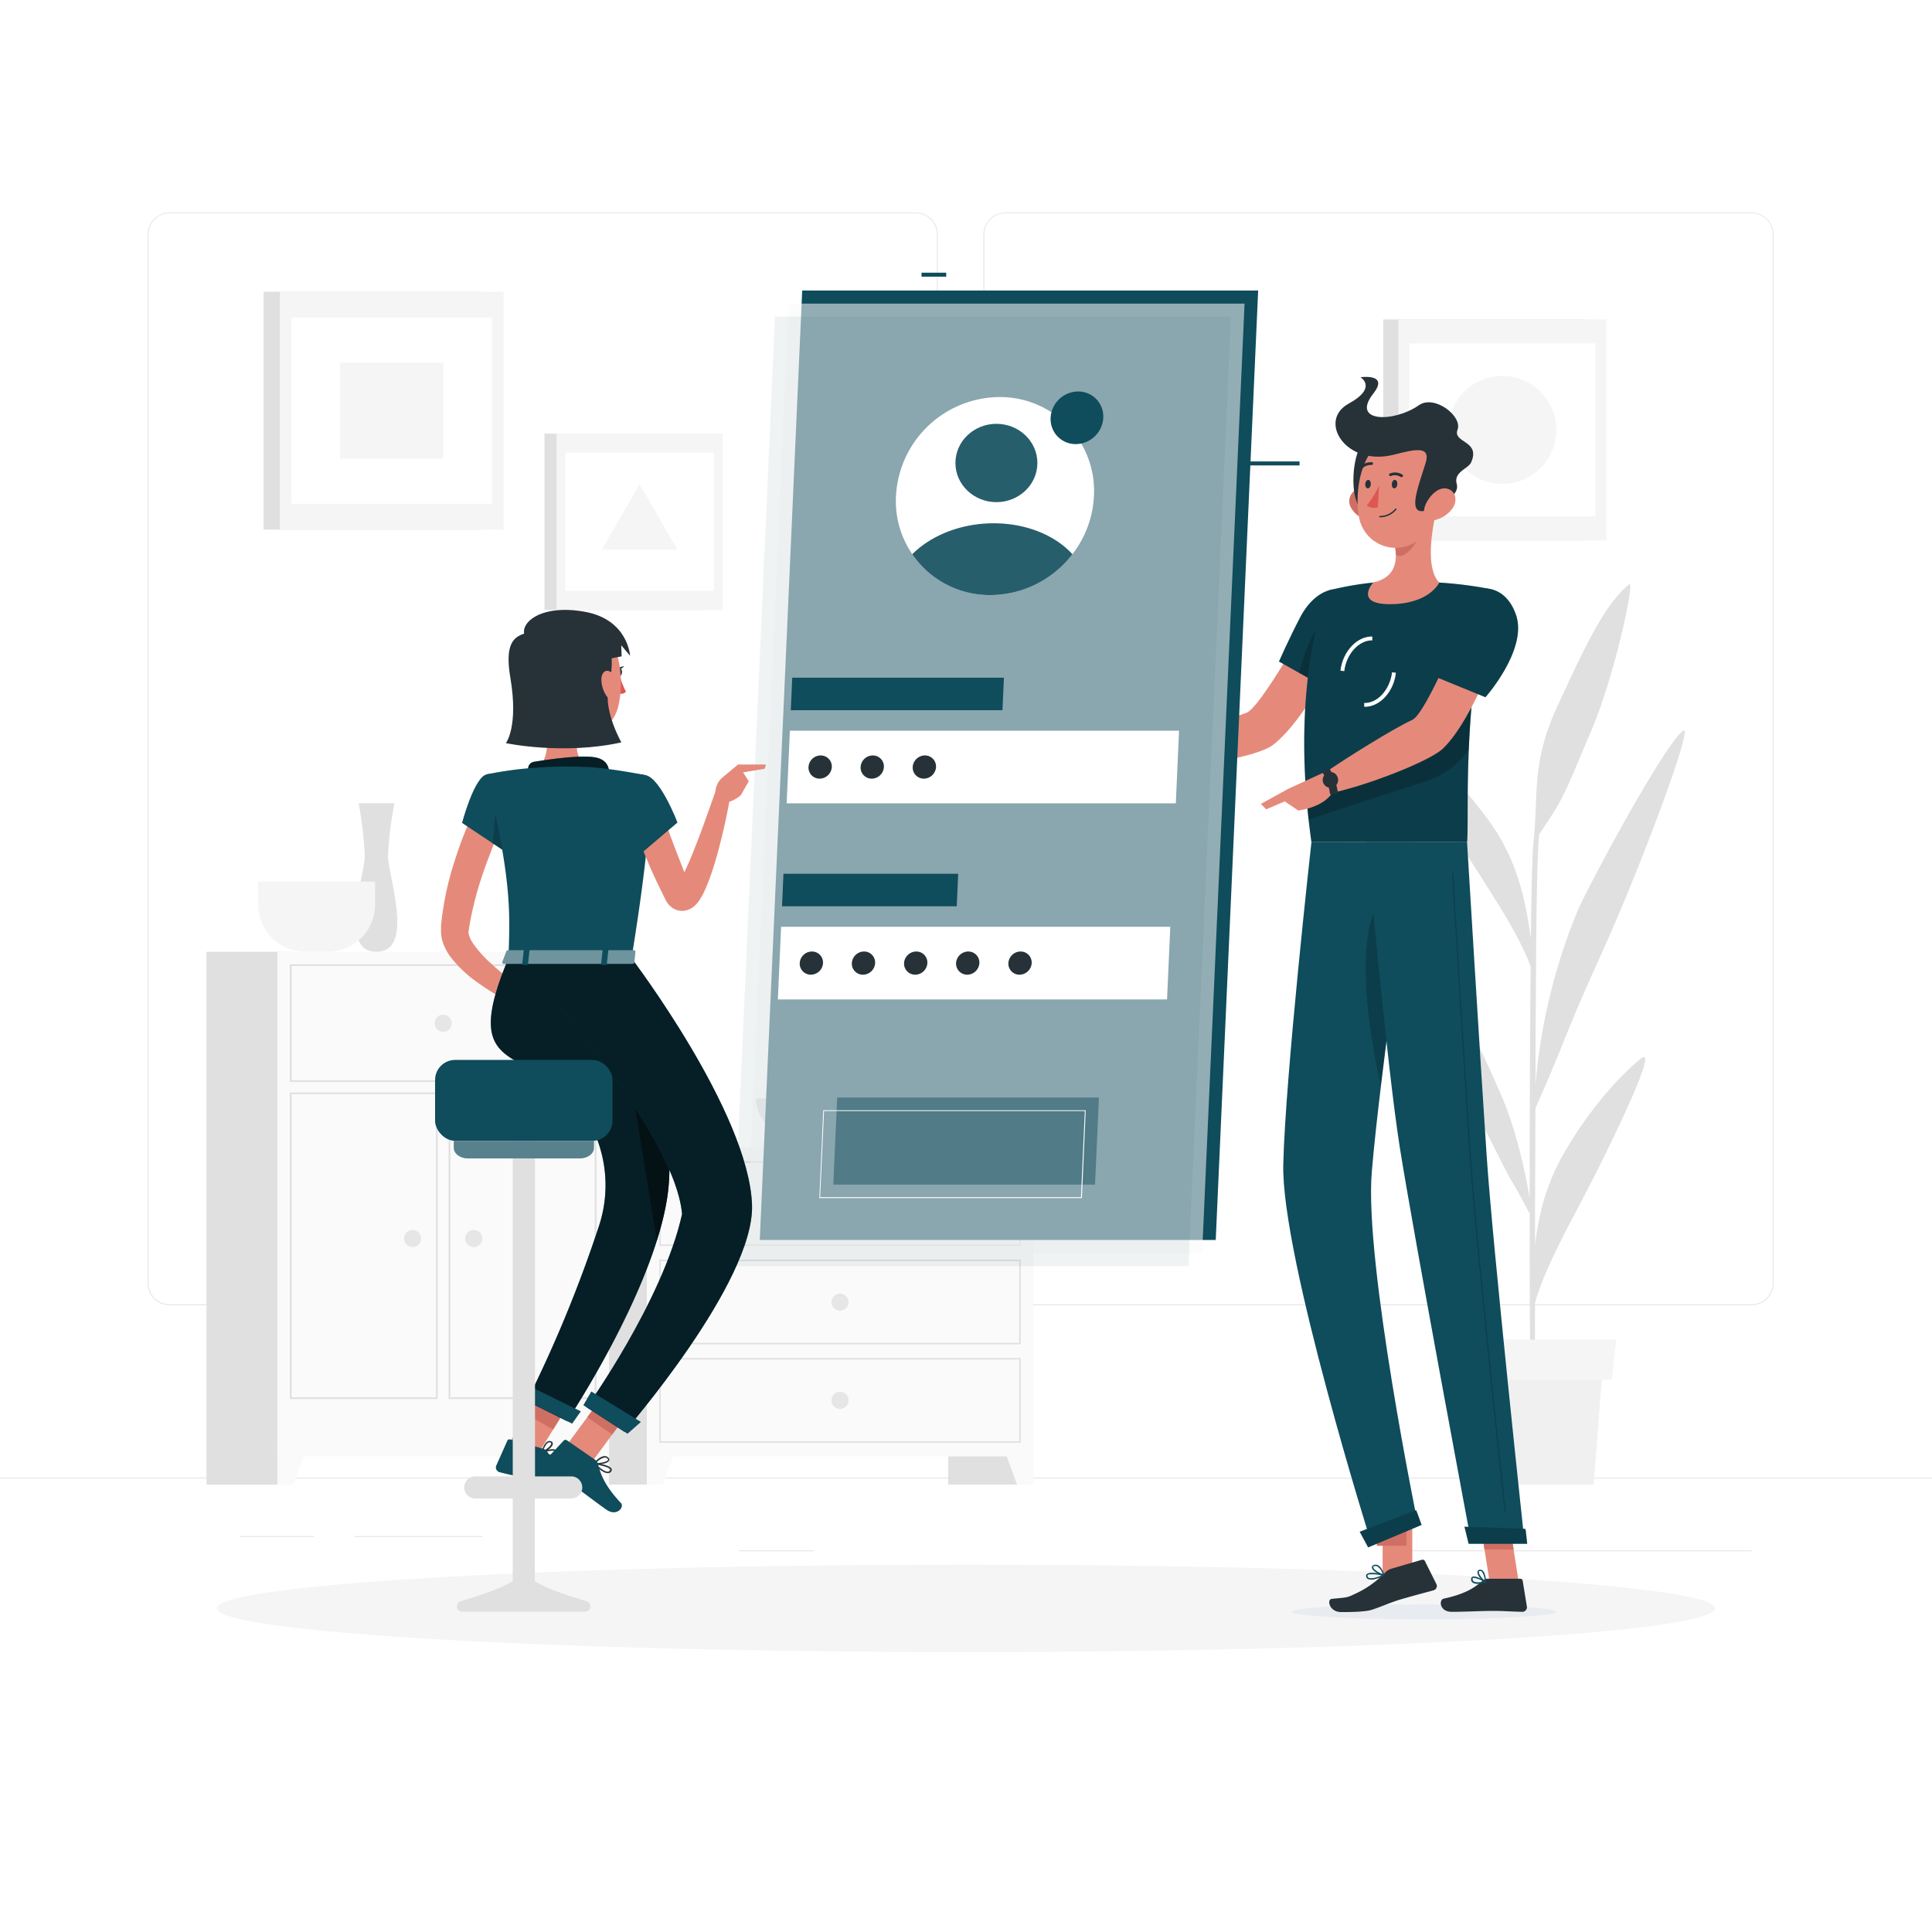 <svg class="animated" id="freepik_stories-mobile-login" xmlns="http://www.w3.org/2000/svg" viewBox="0 0 500 500" version="1.1" xmlns:xlink="http://www.w3.org/1999/xlink" xmlns:svgjs="http://svgjs.com/svgjs"><style>svg#freepik_stories-mobile-login:not(.animated) .animable {opacity: 0;}svg#freepik_stories-mobile-login.animated #freepik--background-complete--inject-7 {animation: 1.5s Infinite  linear floating;animation-delay: 0s;}svg#freepik_stories-mobile-login.animated #freepik--Screen--inject-7 {animation: 1.5s Infinite  linear wind;animation-delay: 0s;}svg#freepik_stories-mobile-login.animated #freepik--character-1--inject-7 {animation: 1.5s Infinite  linear wind;animation-delay: 0s;}            @keyframes floating {                0% {                    opacity: 1;                    transform: translateY(0px);                }                50% {                    transform: translateY(-10px);                }                100% {                    opacity: 1;                    transform: translateY(0px);                }            }                    @keyframes wind {                0% {                    transform: rotate( 0deg );                }                25% {                    transform: rotate( 1deg );                }                75% {                    transform: rotate( -1deg );                }            }        </style><g id="freepik--background-complete--inject-7" class="animable" style="transform-origin: 250px 231.02px;"><rect y="382.4" width="500" height="0.25" style="fill: rgb(230, 230, 230); transform-origin: 250px 382.525px;" id="elg2hsme7gw64" class="animable"></rect><rect x="91.7" y="397.53" width="33.12" height="0.25" style="fill: rgb(230, 230, 230); transform-origin: 108.26px 397.655px;" id="el41lyakopv41" class="animable"></rect><rect x="62.03" y="397.53" width="19.19" height="0.25" style="fill: rgb(230, 230, 230); transform-origin: 71.625px 397.655px;" id="eljzvhfpw2v8a" class="animable"></rect><rect x="191.36" y="401.21" width="19.19" height="0.25" style="fill: rgb(230, 230, 230); transform-origin: 200.955px 401.335px;" id="elp6rnviuiqf" class="animable"></rect><rect x="267.42" y="406.79" width="43.19" height="0.25" style="fill: rgb(230, 230, 230); transform-origin: 289.015px 406.915px;" id="elmk20j0gozvb" class="animable"></rect><rect x="252.19" y="406.79" width="6.33" height="0.25" style="fill: rgb(230, 230, 230); transform-origin: 255.355px 406.915px;" id="elq5r0bcv7xfo" class="animable"></rect><rect x="359.67" y="401.21" width="93.68" height="0.25" style="fill: rgb(230, 230, 230); transform-origin: 406.51px 401.335px;" id="elxdmj1kn5ayf" class="animable"></rect><path d="M237,337.8H43.91a5.71,5.71,0,0,1-5.7-5.71V60.66A5.71,5.71,0,0,1,43.91,55H237a5.71,5.71,0,0,1,5.71,5.71V332.09A5.71,5.71,0,0,1,237,337.8ZM43.91,55.2a5.46,5.46,0,0,0-5.45,5.46V332.09a5.46,5.46,0,0,0,5.45,5.46H237a5.47,5.47,0,0,0,5.46-5.46V60.66A5.47,5.47,0,0,0,237,55.2Z" style="fill: rgb(230, 230, 230); transform-origin: 140.46px 196.4px;" id="elxm82avuyvre" class="animable"></path><path d="M453.31,337.8H260.21a5.72,5.72,0,0,1-5.71-5.71V60.66A5.72,5.72,0,0,1,260.21,55h193.1A5.71,5.71,0,0,1,459,60.66V332.09A5.71,5.71,0,0,1,453.31,337.8ZM260.21,55.2a5.47,5.47,0,0,0-5.46,5.46V332.09a5.47,5.47,0,0,0,5.46,5.46h193.1a5.47,5.47,0,0,0,5.46-5.46V60.66a5.47,5.47,0,0,0-5.46-5.46Z" style="fill: rgb(230, 230, 230); transform-origin: 356.75px 196.4px;" id="elwk3pdghh0lo" class="animable"></path><rect x="245.41" y="296.98" width="21.99" height="87.23" style="fill: rgb(224, 224, 224); transform-origin: 256.405px 340.595px;" id="elb0usr0i3fua" class="animable"></rect><polygon points="263.22 384.21 267.4 384.21 267.4 372.33 258.84 372.33 263.22 384.21" style="fill: rgb(250, 250, 250); transform-origin: 263.12px 378.27px;" id="el1gnb30vjvhs" class="animable"></polygon><rect x="149.05" y="296.98" width="21.99" height="87.23" style="fill: rgb(224, 224, 224); transform-origin: 160.045px 340.595px;" id="elddxe9o49z2a" class="animable"></rect><rect x="167.4" y="296.98" width="100" height="79.94" style="fill: rgb(250, 250, 250); transform-origin: 217.4px 336.95px;" id="el1obffwjl2mu" class="animable"></rect><path d="M263.77,300.91v21.15H171V300.91h92.74m.39-.39H170.64v21.92h93.52V300.52Z" style="fill: rgb(224, 224, 224); transform-origin: 217.4px 311.48px;" id="elucknqy8d6qa" class="animable"></path><polygon points="171.57 384.21 167.4 384.21 167.4 372.33 175.95 372.33 171.57 384.21" style="fill: rgb(250, 250, 250); transform-origin: 171.675px 378.27px;" id="eljdk33v7cf2o" class="animable"></polygon><path d="M215.19,311.48a2.21,2.21,0,1,0,2.21-2.21A2.21,2.21,0,0,0,215.19,311.48Z" style="fill: rgb(230, 230, 230); transform-origin: 217.4px 311.48px;" id="ellgdwknxen7k" class="animable"></path><path d="M263.77,326.37v21.15H171V326.37h92.74m.39-.38H170.64v21.92h93.52V326Z" style="fill: rgb(224, 224, 224); transform-origin: 217.4px 336.95px;" id="el97o0o4yvl55" class="animable"></path><path d="M215.19,337a2.21,2.21,0,1,0,2.21-2.21A2.21,2.21,0,0,0,215.19,337Z" style="fill: rgb(230, 230, 230); transform-origin: 217.4px 337px;" id="eltjd2ctzn5fc" class="animable"></path><path d="M263.77,351.84V373H171V351.84h92.74m.39-.39H170.64v21.93h93.52V351.45Z" style="fill: rgb(224, 224, 224); transform-origin: 217.4px 362.415px;" id="elh3qimewtkkd" class="animable"></path><path d="M215.19,362.42a2.21,2.21,0,1,0,2.21-2.22A2.21,2.21,0,0,0,215.19,362.42Z" style="fill: rgb(230, 230, 230); transform-origin: 217.4px 362.41px;" id="elegzzbiuarxu" class="animable"></path><rect x="135.62" y="246.32" width="21.99" height="137.9" style="fill: rgb(224, 224, 224); transform-origin: 146.615px 315.27px;" id="elj27oz6quh1f" class="animable"></rect><polygon points="153.43 384.21 157.61 384.21 157.61 372.33 149.06 372.33 153.43 384.21" style="fill: rgb(250, 250, 250); transform-origin: 153.335px 378.27px;" id="elelwz921u5zl" class="animable"></polygon><rect x="53.44" y="246.32" width="21.99" height="137.9" style="fill: rgb(224, 224, 224); transform-origin: 64.435px 315.27px;" id="elskjah252gv" class="animable"></rect><rect x="71.78" y="246.32" width="85.83" height="130.61" style="fill: rgb(250, 250, 250); transform-origin: 114.695px 311.625px;" id="elbnee1ovvwxi" class="animable"></rect><path d="M153.91,250v29.57H75.48V250h78.43m.46-.45H75V280h79.35V249.56Z" style="fill: rgb(224, 224, 224); transform-origin: 114.685px 264.775px;" id="el2w78mgxn37d" class="animable"></path><path d="M153.91,283.18v78.43H116.55V283.18h37.36m.46-.46H116.1v79.35h38.27V282.72Z" style="fill: rgb(224, 224, 224); transform-origin: 135.235px 322.395px;" id="elwtlr4d9iupb" class="animable"></path><path d="M112.84,283.18v78.43H75.48V283.18h37.36m.45-.46H75v79.35h38.27V282.72Z" style="fill: rgb(224, 224, 224); transform-origin: 94.145px 322.395px;" id="eluabl6rfb5q" class="animable"></path><polygon points="75.96 384.21 71.78 384.21 71.78 372.33 80.34 372.33 75.96 384.21" style="fill: rgb(250, 250, 250); transform-origin: 76.06px 378.27px;" id="ely813urtj5i8" class="animable"></polygon><path d="M112.48,264.8a2.22,2.22,0,1,0,2.22-2.21A2.22,2.22,0,0,0,112.48,264.8Z" style="fill: rgb(230, 230, 230); transform-origin: 114.7px 264.81px;" id="elhzwbx8264z" class="animable"></path><path d="M120.4,320.53a2.22,2.22,0,1,0,2.21-2.22A2.21,2.21,0,0,0,120.4,320.53Z" style="fill: rgb(230, 230, 230); transform-origin: 122.62px 320.53px;" id="elx4q1bg8k7nb" class="animable"></path><path d="M104.57,320.53a2.21,2.21,0,1,0,2.21-2.22A2.21,2.21,0,0,0,104.57,320.53Z" style="fill: rgb(230, 230, 230); transform-origin: 106.78px 320.52px;" id="elnr88k56zeoc" class="animable"></path><path d="M102.07,207.87H92.8a97.94,97.94,0,0,1,1.61,13.62c0,5-7.06,24.83,3,24.83s3-19.78,3-24.83A97.94,97.94,0,0,1,102.07,207.87Z" style="fill: rgb(224, 224, 224); transform-origin: 97.41px 227.095px;" id="elrwkhwtdvlxh" class="animable"></path><path d="M66.8,228.15v6a12.18,12.18,0,0,0,12.14,12.14h6a12.18,12.18,0,0,0,12.14-12.14v-6Z" style="fill: rgb(245, 245, 245); transform-origin: 81.94px 237.22px;" id="el9n2yrtuukp" class="animable"></path><path d="M195.67,284.26c0,7,7.83,12.72,17.4,12.72h8.64c9.57,0,17.4-5.72,17.4-12.72Z" style="fill: rgb(224, 224, 224); transform-origin: 217.39px 290.62px;" id="elzhwzgr2whg" class="animable"></path><path d="M424.61,274c-5.24,4.28-12.48,12.11-19.1,23.13-4.42,7.34-7.08,15-8.25,25.18,0-11.5.07-23.85.11-35.51,1.33-3,4.37-9.92,6.55-15.38,7.27-18.23,10-22.72,16.53-38.44,8.73-21,17.67-45.86,15.11-43.87-5.22,4.05-25.22,41.5-27.38,46.86a150,150,0,0,0-10.79,44.85c0-11,.08-21,.12-28.76.14-25.31.57-33.48.78-36,.81-1.28,1.76-2.77,2.32-3.57,4.7-6.8,6.51-12.58,10.93-22.72,6.28-14.35,11.68-39.84,10.1-38.56-6.58,5.36-11.76,16.86-18.58,31.53s-4.87,23.1-6.22,35.62c-.28,2.46-.5,11.74-.66,24.59-1.76-13.7-5.08-22.72-11.13-30.92-7.44-10.09-14.64-16.9-19.92-20.46s9.12,21.22,16,32c6.13,9.64,11.78,18.13,15,26.5-.17,17.43-.25,39.49-.25,60-1.58-9.34-4.16-19.41-7.6-27.2-4.14-9.36-10.5-23.72-15.57-28.59-1.21-1.17,5.3,26.76,9.48,34.18s7.25,14.43,9.88,18.64c.61,1,2.65,4.77,3.81,6.95,0,25.07.14,47.19.36,54.72h1.08c-.07-1.94-.09-14.7-.06-31.58,2.61-9.16,8.57-19.62,13.49-29.16C416.11,297.7,429.85,269.75,424.61,274Z" style="fill: rgb(224, 224, 224); transform-origin: 399.998px 259.967px;" id="elrjejnr08juh" class="animable"></path><polygon points="412.44 384.21 381.1 384.21 378.73 353.49 414.81 353.49 412.44 384.21" style="fill: rgb(240, 240, 240); transform-origin: 396.77px 368.85px;" id="eltaty2cbssc" class="animable"></polygon><polygon points="417.14 357.07 376.39 357.07 375.23 346.7 418.31 346.7 417.14 357.07" style="fill: rgb(245, 245, 245); transform-origin: 396.77px 351.885px;" id="elckcm9sl34vt" class="animable"></polygon><rect x="68.21" y="75.5" width="56.05" height="61.55" style="fill: rgb(224, 224, 224); transform-origin: 96.235px 106.275px;" id="el3p8698wnzhi" class="animable"></rect><rect x="72.43" y="75.5" width="57.9" height="61.55" style="fill: rgb(245, 245, 245); transform-origin: 101.38px 106.275px;" id="el7fx2bfq1whs" class="animable"></rect><g id="el0pczwl1m71cc"><rect x="75.46" y="82.17" width="51.85" height="48.2" style="fill: rgb(255, 255, 255); transform-origin: 101.385px 106.27px; transform: rotate(90deg);" class="animable"></rect></g><g id="elig1qzxw77k"><rect x="88.02" y="93.86" width="26.71" height="24.83" style="fill: rgb(245, 245, 245); transform-origin: 101.375px 106.275px; transform: rotate(90deg);" class="animable"></rect></g><rect x="357.98" y="82.67" width="52.07" height="57.18" style="fill: rgb(224, 224, 224); transform-origin: 384.015px 111.26px;" id="el3za7d1aza2b" class="animable"></rect><rect x="361.91" y="82.67" width="53.78" height="57.18" style="fill: rgb(245, 245, 245); transform-origin: 388.8px 111.26px;" id="elhjn9h11hopt" class="animable"></rect><g id="elziuz2grici"><rect x="364.72" y="88.87" width="48.16" height="44.77" style="fill: rgb(255, 255, 255); transform-origin: 388.8px 111.255px; transform: rotate(90deg);" class="animable"></rect></g><circle cx="388.8" cy="111.26" r="13.97" style="fill: rgb(245, 245, 245); transform-origin: 388.8px 111.26px;" id="el7gigu1smr7w" class="animable"></circle><rect x="140.91" y="112.2" width="41.58" height="45.66" style="fill: rgb(224, 224, 224); transform-origin: 161.7px 135.03px;" id="el7rut2lk9fs" class="animable"></rect><rect x="144.04" y="112.2" width="42.95" height="45.66" style="fill: rgb(245, 245, 245); transform-origin: 165.515px 135.03px;" id="elccrjzr32qu" class="animable"></rect><g id="elsb6rpikhcef"><rect x="146.29" y="117.15" width="38.46" height="35.75" style="fill: rgb(255, 255, 255); transform-origin: 165.52px 135.025px; transform: rotate(90deg);" class="animable"></rect></g><polygon points="165.52 125.3 155.74 142.24 175.3 142.24 165.52 125.3" style="fill: rgb(245, 245, 245); transform-origin: 165.52px 133.77px;" id="elmb6nu6rn07s" class="animable"></polygon></g><g id="freepik--Shadow--inject-7" class="animable" style="transform-origin: 250px 416.24px;"><ellipse cx="250" cy="416.24" rx="193.89" ry="11.32" style="fill: rgb(245, 245, 245); transform-origin: 250px 416.24px;" id="elicetb4jrjb" class="animable"></ellipse></g><g id="freepik--character-2--inject-7" class="animable" style="transform-origin: 344.96px 258.314px;"><path d="M349.25,163.43l-9.92-4s-13.09,23.87-16.84,25.08c-5.1,1.64-15.66,6.2-21.92,7-.85,1-2.24,4.11-2.11,5.24,8.41,2.81,26.89-.92,30.85-3.86C338.32,186.22,349.25,163.43,349.25,163.43Z" style="fill: rgb(229, 138, 123); transform-origin: 323.851px 178.588px;" id="elykd9ie07wn9" class="animable"></path><path d="M352.3,158c1.85,6.83-8.17,20.57-8.17,20.57L331,171.21s2.46-5.65,5.46-11.4C341.27,150.52,350.19,150.21,352.3,158Z" style="fill: rgb(15, 76, 92); transform-origin: 341.764px 165.523px;" id="elt0b9natxwke" class="animable"></path><g id="ellwkieeefgob"><path d="M352.3,158c1.85,6.83-8.17,20.57-8.17,20.57L331,171.21s2.46-5.65,5.46-11.4C341.27,150.52,350.19,150.21,352.3,158Z" style="opacity: 0.2; transform-origin: 341.764px 165.523px;" class="animable"></path></g><g id="el626mfaa2dzs"><path d="M336.21,174.15l5.17,2.9.91-15.87C339.28,163.49,337.16,170.45,336.21,174.15Z" style="opacity: 0.2; transform-origin: 339.25px 169.115px;" class="animable"></path></g><path d="M343.66,152.86s-10.22,22.74-4.26,65.08h40.27c.64-6.18-1.48-36.34,6.19-65.46a102.44,102.44,0,0,0-13.38-1.71,147.88,147.88,0,0,0-17.11,0A78.93,78.93,0,0,0,343.66,152.86Z" style="fill: rgb(15, 76, 92); transform-origin: 361.697px 184.231px;" id="eltb0xmxibxoe" class="animable"></path><g id="elfizuteke59f"><path d="M343.66,152.86s-10.22,22.74-4.26,65.08h40.27c.64-6.18-1.48-36.34,6.19-65.46a102.44,102.44,0,0,0-13.38-1.71,147.88,147.88,0,0,0-17.11,0A78.93,78.93,0,0,0,343.66,152.86Z" style="opacity: 0.2; transform-origin: 361.697px 184.231px;" class="animable"></path></g><path d="M334.32,417.14c-.06,1.08,15.21,1.95,34.1,1.95s34.27-.87,34.33-1.95-15.2-1.94-34.1-1.94S334.39,416.07,334.32,417.14Z" style="fill: rgb(232, 236, 241); mix-blend-mode: multiply; transform-origin: 368.535px 417.145px;" id="eluv099pvykvh" class="animable"></path><g id="elmjpnpxdmh4a"><rect x="357.82" y="390.96" width="7.68" height="17.09" style="fill: rgb(229, 138, 123); transform-origin: 361.66px 399.505px; transform: rotate(-21.161deg);" class="animable"></rect></g><polygon points="393.05 409.45 385.52 409.45 382.76 392.02 390.29 392.02 393.05 409.45" style="fill: rgb(229, 138, 123); transform-origin: 387.905px 400.735px;" id="elicxyiizdq1k" class="animable"></polygon><path d="M385,408.58h8.46a.62.62,0,0,1,.61.52l1.09,6.69a1.18,1.18,0,0,1-1.18,1.34c-2.95-.05-4.37-.23-8.09-.23-2.29,0-7,.24-10.18.24s-3.39-3.12-2.08-3.41c5.88-1.27,8.16-3,10.12-4.68A1.89,1.89,0,0,1,385,408.58Z" style="fill: rgb(38, 50, 56); transform-origin: 384.022px 412.86px;" id="el33yl3i84e0a" class="animable"></path><path d="M360,406l8-2.34a.65.65,0,0,1,.75.32l3,6a1.15,1.15,0,0,1-.75,1.59c-2.91.8-4.86,1.29-8.5,2.35-2.51.73-5.07,1.92-7.55,2.71-1.72.55-5.76.57-7.85.57-3.09,0-3.78-3.26-2.45-3.41,3.35-.37,3.8-.2,5.65-1.13a25.69,25.69,0,0,0,8.08-5.58A3.75,3.75,0,0,1,360,406Z" style="fill: rgb(38, 50, 56); transform-origin: 357.93px 410.418px;" id="elffpmp0dt4zq" class="animable"></path><path d="M301.83,191.47,293.55,188l-3.41,9.18a34,34,0,0,0,10.24,0Z" style="fill: rgb(229, 138, 123); transform-origin: 295.985px 192.784px;" id="eld1bxgroljc" class="animable"></path><polygon points="287.39 187.76 287.17 193.86 290.14 197.16 293.55 187.98 287.39 187.76" style="fill: rgb(229, 138, 123); transform-origin: 290.36px 192.46px;" id="elgq7uc1wqp3w" class="animable"></polygon><g id="eltdty9bkcu4g"><rect x="356.33" y="391.24" width="7.68" height="8.81" style="fill: rgb(207, 111, 100); transform-origin: 360.17px 395.645px; transform: rotate(-21.11deg);" class="animable"></rect></g><polygon points="390.29 392.02 382.76 392.02 384.19 401.01 391.72 401.01 390.29 392.02" style="fill: rgb(207, 111, 100); transform-origin: 387.24px 396.515px;" id="elxxz5v6tjms" class="animable"></polygon><g id="elzzrkmqijd6q"><path d="M338.12,206.49c.15,1.81.32,3.66.54,5.56l29.94-9.72A21.44,21.44,0,0,0,380.12,194c.12-2.67.27-5.48.5-8.41.1-1.42.22-2.88.35-4.36s.31-3.12.5-4.7Z" style="opacity: 0.2; transform-origin: 359.795px 194.29px;" class="animable"></path></g><path d="M347.9,173.69l-1-.12c.59-5,4.32-8.94,8.25-8.84l0,1C351.71,165.66,348.43,169.21,347.9,173.69Z" style="fill: rgb(255, 255, 255); transform-origin: 351.025px 169.209px;" id="el6qtjric1otw" class="animable"></path><path d="M353.23,182.92h-.17l0-1c3.44.13,6.67-3.46,7.2-7.93l1,.12C360.73,179,357.12,182.92,353.23,182.92Z" style="fill: rgb(255, 255, 255); transform-origin: 357.16px 178.455px;" id="elmk06f2e50g" class="animable"></path><path d="M371.92,131.5c-1.41,5.51-3.07,15.6.56,19.27,0,0-2.54,5.59-12.77,5.59-9.35,0-4.34-5.59-4.34-5.59,6.22-1.46,6.33-6,5.51-10.3Z" style="fill: rgb(229, 138, 123); transform-origin: 363.255px 143.93px;" id="elwmheggn3cbc" class="animable"></path><path d="M367.42,135.16l-6.53,5.31a17.6,17.6,0,0,1,.35,3c1.91,1.9,5.74-2.91,6.13-5.37A8,8,0,0,0,367.42,135.16Z" style="fill: rgb(207, 111, 100); transform-origin: 364.211px 139.532px;" id="elxvrg3rner5h" class="animable"></path><path d="M349.66,131.43a6.61,6.61,0,0,0,4.25,3.14c2.4.53,3.6-1.68,2.94-3.9-.59-2-2.56-4.69-5-4.23A3.34,3.34,0,0,0,349.66,131.43Z" style="fill: rgb(207, 111, 100); transform-origin: 353.107px 130.519px;" id="el0x0b29xlbuq" class="animable"></path><path d="M353.63,113.8c-3.74,1.71-5.06,16.57-.36,18.77S360.71,110.55,353.63,113.8Z" style="fill: rgb(38, 50, 56); transform-origin: 354.098px 123.105px;" id="el62055osy54p" class="animable"></path><path d="M373.06,123.21c-.9,7.46-1,11.85-5,15.67a9.62,9.62,0,0,1-16.36-5.1c-1.21-6.7.46-17.77,7.94-20.74A9.63,9.63,0,0,1,373.06,123.21Z" style="fill: rgb(229, 138, 123); transform-origin: 362.249px 126.998px;" id="elyiw07v2p5uc" class="animable"></path><path d="M360.77,117.66c5.54-1.41,9.61-2.37,8.15,2.24-1.93,6.16-4.25,12.12-1.14,12.39,1.9.17,10.3-3.39,9.23-7-.93-3.14,3-4,3.7-5.59,2.59-5.76-4.82-5-3.5-8.5s-6-9.14-10-6.33c-6.51,4.54-17.68,4.47-11.81-3,4.21-5.33-3.3-4.24-3.3-4.24s4.54,2.69-3.1,6.85C340.92,108.92,348.33,120.85,360.77,117.66Z" style="fill: rgb(38, 50, 56); transform-origin: 363.444px 114.917px;" id="elmikc4hi8s7h" class="animable"></path><path d="M376,131.43a7.75,7.75,0,0,1-4.61,3.14c-2.47.53-3.42-1.68-2.49-3.9.83-2,3.11-4.69,5.47-4.23S377.27,129.47,376,131.43Z" style="fill: rgb(229, 138, 123); transform-origin: 372.609px 130.519px;" id="elot28slc5gq" class="animable"></path><path d="M339.4,217.94s-6.76,60.5-7.29,83.46c-.54,23.88,22.91,98.39,22.91,98.39l12-5s-14-68.08-12-91.53c2.12-25.57,10.88-85.28,10.88-85.28Z" style="fill: rgb(15, 76, 92); transform-origin: 349.56px 308.865px;" id="elcqdpoqde6yi" class="animable"></path><g id="elfp2whyb2yf9"><path d="M356.2,234.55c-5.39,11.18-1.76,33.29,1.16,46.39,1.11-9.25,2.43-19.29,3.68-28.58C360.92,238.08,359.81,227.05,356.2,234.55Z" style="opacity: 0.2; transform-origin: 357.234px 256.534px;" class="animable"></path></g><path d="M366.49,390.83c.06,0,1.42,3.82,1.42,3.82l-13.84,5.82-2.18-4.06Z" style="fill: rgb(15, 76, 92); transform-origin: 359.9px 395.65px;" id="el5gwuujlcd" class="animable"></path><path d="M353.69,217.94s5.17,57.54,8.59,79.09c3.76,23.61,18.5,102.24,18.5,102.24h13.79s-8.26-76.72-9.82-100.1c-1.7-25.36-5.08-81.23-5.08-81.23Z" style="fill: rgb(15, 76, 92); transform-origin: 374.13px 308.605px;" id="elrowtiw00s2" class="animable"></path><path d="M394.78,395.68c.06,0,.46,3.85.46,3.85H380.08L379,395.11Z" style="fill: rgb(15, 76, 92); transform-origin: 387.12px 397.32px;" id="eluazgd5iwso" class="animable"></path><g id="el2hhjlwg69i6"><path d="M389.5,391.12a.13.13,0,0,1-.13-.11c-.08-.7-7.53-70-8.93-91-1.52-22.78-4.58-73.31-4.61-73.82a.12.12,0,0,1,.12-.13h0a.13.13,0,0,1,.13.12c0,.51,3.09,51,4.61,73.82,1.4,21,8.85,90.25,8.92,91a.12.12,0,0,1-.11.14Z" style="opacity: 0.2; transform-origin: 382.721px 308.6px;" class="animable"></path></g><path d="M361.62,125.29c0,.61-.38,1.1-.78,1.1s-.69-.49-.65-1.1.38-1.1.78-1.1S361.66,124.69,361.62,125.29Z" style="fill: rgb(38, 50, 56); transform-origin: 360.905px 125.29px;" id="elpgqkifmbfen" class="animable"></path><path d="M354.76,125.29c0,.61-.39,1.1-.78,1.1s-.69-.49-.66-1.1.39-1.1.79-1.1S354.8,124.69,354.76,125.29Z" style="fill: rgb(38, 50, 56); transform-origin: 354.041px 125.29px;" id="elav27lw0j43" class="animable"></path><path d="M356.92,125.6a23.3,23.3,0,0,1-3.2,5.19c1,1,2.87.54,2.87.54Z" style="fill: rgb(223, 87, 83); transform-origin: 355.32px 128.518px;" id="el3qciygncexg" class="animable"></path><path d="M357.1,133.88a.17.17,0,0,1-.17-.18.19.19,0,0,1,.19-.18,5.12,5.12,0,0,0,4-1.88.19.19,0,0,1,.25,0,.18.18,0,0,1,0,.25A5.46,5.46,0,0,1,357.1,133.88Z" style="fill: rgb(38, 50, 56); transform-origin: 359.175px 132.737px;" id="el0hc8euh6fi7e" class="animable"></path><path d="M362.84,123.45a.34.34,0,0,1-.31,0,2.84,2.84,0,0,0-2.55-.27.34.34,0,0,1-.46-.16.37.37,0,0,1,.19-.48,3.51,3.51,0,0,1,3.23.3.35.35,0,0,1,.09.49A.4.4,0,0,1,362.84,123.45Z" style="fill: rgb(38, 50, 56); transform-origin: 361.292px 122.883px;" id="elnait8m66gf" class="animable"></path><path d="M352.11,121.45a.29.29,0,0,1-.14-.08.35.35,0,0,1,0-.5,3.74,3.74,0,0,1,3.08-1.24.34.34,0,0,1,.28.41.39.39,0,0,1-.42.3h0a3,3,0,0,0-2.43,1A.37.37,0,0,1,352.11,121.45Z" style="fill: rgb(38, 50, 56); transform-origin: 353.602px 120.541px;" id="elzfoss7d94i" class="animable"></path><path d="M389.73,162.32l-10.4-2.77s-10.2,25.11-13.81,26.74c-4.9,2.24-17.31,10-22.59,13.67-.29,1.25-.06,4.56.6,5.47,9-1.64,26.23-8.27,29.83-11.64C381.57,186.1,389.73,162.32,389.73,162.32Z" style="fill: rgb(229, 138, 123); transform-origin: 366.268px 182.49px;" id="elplx2dj6kzrd" class="animable"></path><path d="M382.47,409.9a2.19,2.19,0,0,1-1.43-.39,1,1,0,0,1-.31-.94.59.59,0,0,1,.34-.5c.84-.43,3.19,1.06,3.46,1.23a.16.16,0,0,1,.07.18.21.21,0,0,1-.14.15A9.48,9.48,0,0,1,382.47,409.9Zm-1-1.56a.53.53,0,0,0-.23,0,.22.22,0,0,0-.12.21.68.68,0,0,0,.2.65c.39.35,1.37.39,2.66.14A6.63,6.63,0,0,0,381.44,408.34Z" style="fill: rgb(15, 76, 92); transform-origin: 382.658px 408.95px;" id="el6olsdjr6mxg" class="animable"></path><path d="M384.41,409.63a.13.13,0,0,1-.08,0c-.75-.42-2.16-2.07-1.95-2.91a.61.61,0,0,1,.59-.47.94.94,0,0,1,.75.23c.83.71.88,2.89.88,3a.15.15,0,0,1-.09.16A.17.17,0,0,1,384.41,409.63Zm-1.34-3.05H383c-.23,0-.26.13-.27.18-.12.49.77,1.74,1.51,2.33a4.14,4.14,0,0,0-.75-2.36A.61.61,0,0,0,383.07,406.58Z" style="fill: rgb(15, 76, 92); transform-origin: 383.48px 407.943px;" id="el1s16wymom6l" class="animable"></path><path d="M355.92,408.65a2.87,2.87,0,0,1-1.89,0,.94.94,0,0,1-.49-.76.59.59,0,0,1,.21-.53c.8-.72,4.07,0,4.44.14a.16.16,0,0,1,.12.16.19.19,0,0,1-.11.18A14.64,14.64,0,0,1,355.92,408.65Zm-1.63-1.19a.69.69,0,0,0-.31.15.21.21,0,0,0-.08.21.63.63,0,0,0,.32.51c.53.28,1.76.06,3.35-.61A9.84,9.84,0,0,0,354.29,407.46Z" style="fill: rgb(15, 76, 92); transform-origin: 355.923px 407.927px;" id="el7n9ylgw0qhc" class="animable"></path><path d="M358.17,407.84h-.08c-1-.18-3-1.33-3.06-2.19,0-.2.09-.48.57-.64a1.28,1.28,0,0,1,1,.06c1.08.53,1.65,2.45,1.68,2.54a.18.18,0,0,1-.05.17A.18.18,0,0,1,358.17,407.84Zm-2.37-2.53-.1,0c-.31.11-.31.24-.31.28,0,.52,1.45,1.47,2.46,1.79a3.78,3.78,0,0,0-1.4-2A.92.92,0,0,0,355.8,405.31Z" style="fill: rgb(15, 76, 92); transform-origin: 356.657px 406.388px;" id="el7tgl128dblx" class="animable"></path><path d="M343.78,199.37l-10.43,4.8-1.21,3,3.85,2.59s7.2-.78,9.25-5.41Z" style="fill: rgb(229, 138, 123); transform-origin: 338.69px 204.565px;" id="el9xwit9zrw1" class="animable"></path><path d="M344.22,205.6a14.06,14.06,0,0,0-1.94-5.66l1.65-1.24a16.09,16.09,0,0,1,2.32,6.55Z" style="fill: rgb(38, 50, 56); transform-origin: 344.265px 202.15px;" id="elptcymkw2lyl" class="animable"></path><path d="M346,200.79a2,2,0,1,1-2.44-.78A1.82,1.82,0,0,1,346,200.79Z" style="fill: rgb(38, 50, 56); transform-origin: 344.312px 201.837px;" id="elicca4nu187h" class="animable"></path><polygon points="326.3 208.05 327.69 209.45 337.05 205.45 333.35 204.17 326.3 208.05" style="fill: rgb(229, 138, 123); transform-origin: 331.675px 206.81px;" id="elthqkr1pt76o" class="animable"></polygon><g id="elkvnthbl6omb"><path d="M366.49,390.83c.06,0,1.42,3.82,1.42,3.82l-13.84,5.82-2.18-4.06Z" style="opacity: 0.2; transform-origin: 359.9px 395.65px;" class="animable"></path></g><g id="elw2hsheflown"><path d="M394.78,395.68c.06,0,.46,3.85.46,3.85H380.08L379,395.11Z" style="opacity: 0.2; transform-origin: 387.12px 397.32px;" class="animable"></path></g><path d="M392.44,159.44c2.75,8.87-8,21-8,21l-14.85-6.06a154.08,154.08,0,0,1,6.08-15.07C380.23,149.48,389.66,150.49,392.44,159.44Z" style="fill: rgb(15, 76, 92); transform-origin: 381.24px 166.383px;" id="el8p0gstk73f9" class="animable"></path><g id="elgr6rmtayu6m"><path d="M392.44,159.44c2.75,8.87-8,21-8,21l-14.85-6.06a154.08,154.08,0,0,1,6.08-15.07C380.23,149.48,389.66,150.49,392.44,159.44Z" style="opacity: 0.2; transform-origin: 381.24px 166.383px;" class="animable"></path></g></g><g id="freepik--Screen--inject-7" class="animable" style="transform-origin: 259.106px 199.115px;"><rect x="238.49" y="70.57" width="6.39" height="1.03" style="fill: rgb(15, 76, 92); transform-origin: 241.685px 71.085px;" id="el9b0ci01nbgm" class="animable"></rect><g id="elhq00n44vpil"><rect x="319.14" y="119.42" width="17.18" height="1.03" style="fill: rgb(15, 76, 92); transform-origin: 327.73px 119.935px; transform: rotate(-87.42deg);" class="animable"></rect></g><polygon points="325.61 75.19 207.61 75.19 196.63 320.91 314.63 320.91 325.61 75.19" style="fill: rgb(15, 76, 92); transform-origin: 261.12px 198.05px;" id="elngegen3y9oi" class="animable"></polygon><g id="el2im0t1r4gw"><polygon points="322.09 78.57 204.09 78.57 193.11 324.29 311.11 324.29 322.09 78.57" style="fill: rgb(250, 250, 250); opacity: 0.56; transform-origin: 257.6px 201.43px;" class="animable"></polygon></g><g id="elu7w09w4eljb"><polygon points="318.57 81.94 200.57 81.94 189.58 327.66 307.58 327.66 318.57 81.94" style="fill: rgb(15, 76, 92); opacity: 0.07; transform-origin: 254.075px 204.8px;" class="animable"></polygon></g><polygon points="305.14 189.11 204.42 189.11 203.58 207.91 304.3 207.91 305.14 189.11" style="fill: rgb(255, 255, 255); transform-origin: 254.36px 198.51px;" id="elkd5njmfrwqm" class="animable"></polygon><polygon points="259.81 175.39 205.03 175.39 204.66 183.8 259.44 183.8 259.81 175.39" style="fill: rgb(15, 76, 92); transform-origin: 232.235px 179.595px;" id="el8ss0qkngse6" class="animable"></polygon><polygon points="302.87 239.85 202.15 239.85 201.31 258.65 302.03 258.65 302.87 239.85" style="fill: rgb(255, 255, 255); transform-origin: 252.09px 249.25px;" id="elt4vig3b3lba" class="animable"></polygon><g id="eljypzo8q41v8"><polygon points="284.4 284.04 216.67 284.04 215.66 306.57 283.39 306.57 284.4 284.04" style="fill: rgb(15, 76, 92); opacity: 0.47; transform-origin: 250.03px 295.305px;" class="animable"></polygon></g><path d="M279.87,310.07H212.14a.18.18,0,0,1-.09,0,.14.14,0,0,1,0-.09l1-22.54a.11.11,0,0,1,.12-.11h67.73a.09.09,0,0,1,.08,0,.08.08,0,0,1,0,.08L280,310A.13.13,0,0,1,279.87,310.07Zm-67.61-.24h67.49l1-22.3H213.26Z" style="fill: rgb(255, 255, 255); transform-origin: 246.517px 298.698px;" id="elaldma1hem2g" class="animable"></path><polygon points="247.98 226.13 202.76 226.13 202.39 234.55 247.6 234.55 247.98 226.13" style="fill: rgb(15, 76, 92); transform-origin: 225.185px 230.34px;" id="el9elw2134xye" class="animable"></polygon><path d="M283.11,128.38a26.53,26.53,0,0,1-5.57,15.05A26.88,26.88,0,0,1,256.34,154a24.31,24.31,0,0,1-24.46-25.62,27,27,0,0,1,26.75-25.62A24.29,24.29,0,0,1,283.11,128.38Z" style="fill: rgb(255, 255, 255); transform-origin: 257.496px 128.38px;" id="el58c44qky9i8" class="animable"></path><path d="M285.52,108.12a7,7,0,0,1-1.48,4,7.17,7.17,0,0,1-5.64,2.81,6.48,6.48,0,0,1-5.38-2.81,6.61,6.61,0,0,1-1.12-4,7.18,7.18,0,0,1,7.11-6.8A6.46,6.46,0,0,1,285.52,108.12Z" style="fill: rgb(15, 76, 92); transform-origin: 278.711px 108.125px;" id="el4vyx9vqd3l" class="animable"></path><path d="M215.27,198.51a3.19,3.19,0,0,1-3.15,3,2.85,2.85,0,0,1-2.88-3,3.17,3.17,0,0,1,3.15-3A2.86,2.86,0,0,1,215.27,198.51Z" style="fill: rgb(38, 50, 56); transform-origin: 212.255px 198.51px;" id="el6nnhqlefhsk" class="animable"></path><path d="M228.75,198.51a3.18,3.18,0,0,1-3.15,3,2.85,2.85,0,0,1-2.87-3,3.17,3.17,0,0,1,3.14-3A2.85,2.85,0,0,1,228.75,198.51Z" style="fill: rgb(38, 50, 56); transform-origin: 225.74px 198.51px;" id="elcrd5ja17i6" class="animable"></path><path d="M242.24,198.51a3.18,3.18,0,0,1-3.15,3,2.86,2.86,0,0,1-2.88-3,3.18,3.18,0,0,1,3.15-3A2.85,2.85,0,0,1,242.24,198.51Z" style="fill: rgb(38, 50, 56); transform-origin: 239.225px 198.51px;" id="elda1xthbl9fl" class="animable"></path><path d="M213,249.25a3.19,3.19,0,0,1-3.15,3,2.86,2.86,0,0,1-2.88-3,3.18,3.18,0,0,1,3.15-3A2.86,2.86,0,0,1,213,249.25Z" style="fill: rgb(38, 50, 56); transform-origin: 209.985px 249.25px;" id="el7gmuwrnma73" class="animable"></path><path d="M226.48,249.25a3.18,3.18,0,0,1-3.14,3,2.85,2.85,0,0,1-2.88-3,3.18,3.18,0,0,1,3.15-3A2.85,2.85,0,0,1,226.48,249.25Z" style="fill: rgb(38, 50, 56); transform-origin: 223.47px 249.25px;" id="elrs2p6ae24bi" class="animable"></path><path d="M240,249.25a3.18,3.18,0,0,1-3.15,3,2.87,2.87,0,0,1-2.88-3,3.19,3.19,0,0,1,3.15-3A2.85,2.85,0,0,1,240,249.25Z" style="fill: rgb(38, 50, 56); transform-origin: 236.985px 249.25px;" id="el0bip87kq53mu" class="animable"></path><path d="M253.46,249.25a3.19,3.19,0,0,1-3.15,3,2.87,2.87,0,0,1-2.88-3,3.19,3.19,0,0,1,3.15-3A2.86,2.86,0,0,1,253.46,249.25Z" style="fill: rgb(38, 50, 56); transform-origin: 250.445px 249.25px;" id="eln9xdhy6h72" class="animable"></path><path d="M267,249.25a3.19,3.19,0,0,1-3.15,3,2.85,2.85,0,0,1-2.88-3,3.18,3.18,0,0,1,3.15-3A2.86,2.86,0,0,1,267,249.25Z" style="fill: rgb(38, 50, 56); transform-origin: 263.985px 249.25px;" id="el0x1y1igxhvc" class="animable"></path><g id="elwyufpb6swpp"><ellipse cx="257.87" cy="119.82" rx="10.6" ry="10.13" style="fill: rgb(15, 76, 92); transform-origin: 257.87px 119.82px; transform: rotate(-44.36deg);" class="animable"></ellipse></g><path d="M277.54,143.43A26.88,26.88,0,0,1,256.34,154a24.27,24.27,0,0,1-20.24-10.57c4.86-4.84,12.55-8,21.07-8S273.11,138.59,277.54,143.43Z" style="fill: rgb(15, 76, 92); transform-origin: 256.82px 144.715px;" id="el3g7mr6rmjvn" class="animable"></path><g id="eloabc31l87mm"><ellipse cx="257.87" cy="119.82" rx="10.6" ry="10.13" style="fill: rgb(255, 255, 255); opacity: 0.1; transform-origin: 257.87px 119.82px; transform: rotate(-44.36deg);" class="animable"></ellipse></g><g id="el3af7ffzenme"><path d="M277.54,143.43A26.88,26.88,0,0,1,256.34,154a24.27,24.27,0,0,1-20.24-10.57c4.86-4.84,12.55-8,21.07-8S273.11,138.59,277.54,143.43Z" style="fill: rgb(255, 255, 255); opacity: 0.1; transform-origin: 256.82px 144.715px;" class="animable"></path></g></g><g id="freepik--character-1--inject-7" class="animable" style="transform-origin: 153.49px 288.46px;"><path d="M130.41,212.44c-.95,2.08-1.95,4.37-2.82,6.59s-1.76,4.51-2.53,6.79a86.24,86.24,0,0,0-3.58,13.8l-.22,1.47a2.15,2.15,0,0,0,.07.75,7.8,7.8,0,0,0,1.1,2.32,29.28,29.28,0,0,0,4.44,5,67.35,67.35,0,0,0,5.52,4.61c1.92,1.48,3.94,2.92,5.93,4.28l-1.87,3.51A70.87,70.87,0,0,1,123,253.85a32.39,32.39,0,0,1-6-5.68,14.25,14.25,0,0,1-2.39-4.27,9.7,9.7,0,0,1-.48-3c0-.24,0-.59,0-.76l0-.49.1-1a78.22,78.22,0,0,1,3.27-15.34c.78-2.46,1.61-4.91,2.56-7.3s1.93-4.73,3.14-7.16Z" style="fill: rgb(229, 138, 123); transform-origin: 126.225px 235.205px;" id="ely9vourcbs6" class="animable"></path><path d="M136.91,257.43l7.07-3.58-1.83,7.76s-4.85,1.36-7.1-1Z" style="fill: rgb(229, 138, 123); transform-origin: 139.515px 257.925px;" id="el108rctdj9vw" class="animable"></path><polygon points="150.45 255.12 148.57 261.54 142.15 261.61 143.98 253.85 150.45 255.12" style="fill: rgb(229, 138, 123); transform-origin: 146.3px 257.73px;" id="el409rgtl4wr3" class="animable"></polygon><path d="M160.43,175A20,20,0,0,0,162,179a1.63,1.63,0,0,1-1.59.51Z" style="fill: rgb(223, 87, 83); transform-origin: 161.205px 177.276px;" id="el0p85ar6xk23" class="animable"></path><ellipse cx="160.22" cy="173.91" rx="0.75" ry="1.15" style="fill: rgb(38, 50, 56); transform-origin: 160.22px 173.91px;" id="elklt8u3hxbz" class="animable"></ellipse><path d="M160,172.8l1.52-.43S160.78,173.55,160,172.8Z" style="fill: rgb(38, 50, 56); transform-origin: 160.76px 172.71px;" id="elht7jutx63zc" class="animable"></path><path d="M140.9,182.34c.91,4.65,1.82,13.18-1.44,16.29,0,0,1.28,4.72,9.93,4.72,9.51,0,4.54-4.72,4.54-4.72-5.19-1.24-5.06-5.09-4.15-8.71Z" style="fill: rgb(229, 138, 123); transform-origin: 147.344px 192.845px;" id="elj832pwi3pw" class="animable"></path><path d="M138.37,171.74c.48,7.77.52,11.07,4.44,15.06,5.91,6,15.35,3.72,17.2-4,1.67-7,.61-18.52-7-21.61A10.62,10.62,0,0,0,138.37,171.74Z" style="fill: rgb(229, 138, 123); transform-origin: 149.518px 175.3px;" id="elhnpnjqhaqn" class="animable"></path><path d="M139.14,163c-3.9,1.42-9.1.36-7.06,12.39,2.16,12.74-1.16,16.93-1.16,16.93s14.79,3.15,29.89-.19c0,0-4.61-8.06-3.32-14,1.65-7.5.35-10.27.35-10.27S144.62,161,139.14,163Z" style="fill: rgb(38, 50, 56); transform-origin: 145.865px 178.15px;" id="elxgvr8c6t1wh" class="animable"></path><path d="M155.64,175.79a7.81,7.81,0,0,0,1.22,4.17c1.06,1.62,2.31,1,2.62-.72.28-1.51.07-4.18-1.28-5.22S155.66,174,155.64,175.79Z" style="fill: rgb(229, 138, 123); transform-origin: 157.614px 177.252px;" id="elf6iy9me5834" class="animable"></path><path d="M135.75,164.31c-1.12-3.15,4.22-8,15.52-6s11.79,11.41,11.79,11.41L160.78,167l.1,2.86-11.61,2.23Z" style="fill: rgb(38, 50, 56); transform-origin: 149.332px 164.965px;" id="el337ek0acjiq" class="animable"></path><path d="M136.71,199.16h0a1.77,1.77,0,0,1,1.45-2c3.52-.58,11.52-1.76,15.54-1.2,3,.42,3.78,2.16,3.91,3.59a1.76,1.76,0,0,1-1.85,1.9l-17.38-.78A1.78,1.78,0,0,1,136.71,199.16Z" style="fill: rgb(15, 76, 92); transform-origin: 147.154px 198.633px;" id="elb3pqmvxodj" class="animable"></path><g id="elicgc69j3dps"><path d="M136.71,199.16h0a1.77,1.77,0,0,1,1.45-2c3.52-.58,11.52-1.76,15.54-1.2,3,.42,3.78,2.16,3.91,3.59a1.76,1.76,0,0,1-1.85,1.9l-17.38-.78A1.78,1.78,0,0,1,136.71,199.16Z" style="opacity: 0.6; transform-origin: 147.154px 198.633px;" class="animable"></path></g><polygon points="146.76 373.86 153.21 378.34 164 363.71 157.55 359.24 146.76 373.86" style="fill: rgb(229, 138, 123); transform-origin: 155.38px 368.79px;" id="el95vu414t9m" class="animable"></polygon><polygon points="131.72 373.57 138.53 377.45 148.08 361.98 141.27 358.1 131.72 373.57" style="fill: rgb(229, 138, 123); transform-origin: 139.9px 367.775px;" id="el7jesis8l7jf" class="animable"></polygon><polygon points="163.99 363.71 158.43 371.25 151.98 366.78 157.54 359.24 163.99 363.71" style="fill: rgb(207, 111, 100); transform-origin: 157.985px 365.245px;" id="el1gsl9pqtddf" class="animable"></polygon><polygon points="141.26 358.1 148.08 361.99 143.16 369.96 136.34 366.07 141.26 358.1" style="fill: rgb(207, 111, 100); transform-origin: 142.21px 364.03px;" id="elbo966lqwd7i" class="animable"></polygon><path d="M152.2,248s25.18,31.73,20.45,62.08c-3.81,24.51-25.91,57.7-25.91,57.7l-10.39-5.16a339.26,339.26,0,0,0,18.7-45.44,33.59,33.59,0,0,0-4-29.1c-12.76-18.63-33.2-7.54-19.45-40.08Z" style="fill: rgb(15, 76, 92); transform-origin: 150.135px 307.89px;" id="elqo3y753i9ps" class="animable"></path><g id="eldxowuj96ot"><path d="M152.2,248s25.18,31.73,20.45,62.08c-3.81,24.51-25.91,57.7-25.91,57.7l-10.39-5.16a339.26,339.26,0,0,0,18.7-45.44,33.59,33.59,0,0,0-4-29.1c-12.76-18.63-33.2-7.54-19.45-40.08Z" style="opacity: 0.6; transform-origin: 150.135px 307.89px;" class="animable"></path></g><g id="elj9l2whclh7"><path d="M164.55,268.38l-3.66-3.64c0,.29,7.09,44.06,9.08,56.36a74.53,74.53,0,0,0,2.69-11C175,295.21,170.11,280,164.55,268.38Z" style="opacity: 0.4; transform-origin: 167.075px 292.92px;" class="animable"></path></g><path d="M163.44,248s30.32,39.88,31.18,63.79c.71,20-33,58.75-33,58.75l-9.8-6.34s19.73-27.52,24.7-50C174.6,291.92,134,248,134,248Z" style="fill: rgb(15, 76, 92); transform-origin: 164.316px 309.27px;" id="elfjmhitjc6j" class="animable"></path><g id="el5agn5lwt7yd"><path d="M163.44,248s30.32,39.88,31.18,63.79c.71,20-33,58.75-33,58.75l-9.8-6.34s19.73-27.52,24.7-50C174.6,291.92,134,248,134,248Z" style="opacity: 0.6; transform-origin: 164.316px 309.27px;" class="animable"></path></g><path d="M125.93,200.41c-3.24.77-6.35,12.55-6.35,12.55l12.67,8.46s4.22-9.32,2.74-13.4C133.46,203.77,130,199.44,125.93,200.41Z" style="fill: rgb(15, 76, 92); transform-origin: 127.442px 210.846px;" id="ela68ncgud5du" class="animable"></path><g id="elsxf803hbzom"><path d="M128.41,208l-.88,10.27,4.71,3.16a42.2,42.2,0,0,0,2.87-9.14Z" style="opacity: 0.2; transform-origin: 131.32px 214.715px;" class="animable"></path></g><path d="M167.19,200.64s3.74,1.31-3.75,47.35H131.58c.54-13,.55-21-5.65-47.58a94.29,94.29,0,0,1,13.53-1.78,101.16,101.16,0,0,1,14.47,0C160.15,199.2,167.19,200.64,167.19,200.64Z" style="fill: rgb(15, 76, 92); transform-origin: 147.027px 223.18px;" id="elidjy7usmr2q" class="animable"></path><path d="M170.43,208c.72,2,1.48,4.15,2.28,6.22s1.56,4.2,2.37,6.3l2.45,6.28.62,1.57.32.78.15.39c0,.07,0,.07,0,.06a2.06,2.06,0,0,0-.7-.62,2.85,2.85,0,0,0-1.3-.39,2.61,2.61,0,0,0-1.11.21c-.46.21-.46.3-.45.29a1.21,1.21,0,0,0,.22-.23,13.63,13.63,0,0,0,1.43-2.33c.47-.92.92-1.9,1.37-2.89.88-2,1.69-4.07,2.5-6.16s1.58-4.2,2.33-6.33l2.28-6.38,3.85,1c-.76,4.56-1.74,9-2.92,13.52-.57,2.25-1.24,4.48-2,6.73-.38,1.13-.8,2.25-1.28,3.4A21.55,21.55,0,0,1,181,233a9.32,9.32,0,0,1-.88,1.08,5.42,5.42,0,0,1-1.82,1.29,4.48,4.48,0,0,1-1.94.36,4.4,4.4,0,0,1-2.11-.63,5.38,5.38,0,0,1-1.82-1.89c-.15-.26-.28-.52-.37-.71l-.19-.38-.38-.78-.76-1.55c-1-2.08-2-4.18-2.87-6.29s-1.79-4.25-2.65-6.4-1.63-4.3-2.36-6.62Z" style="fill: rgb(229, 138, 123); transform-origin: 175.945px 220.252px;" id="el0u4narl83ot" class="animable"></path><path d="M167.19,200.64c3.83.91,8.14,12.23,8.14,12.23l-11.39,9.69s-7.37-12.34-5.88-16.41C159.61,201.91,162.19,199.45,167.19,200.64Z" style="fill: rgb(15, 76, 92); transform-origin: 166.596px 211.45px;" id="ela1mdjj9zp2s" class="animable"></path><path d="M187,201.19l4-3.34,2.78,4.33-2.05,3.61s-3.26,3-6.14,1.47h0A5.17,5.17,0,0,1,187,201.19Z" style="fill: rgb(229, 138, 123); transform-origin: 189.462px 202.772px;" id="elb6ddroovjvw" class="animable"></path><polygon points="198.22 197.86 197.92 198.95 191.59 200.01 190.97 197.85 198.22 197.86" style="fill: rgb(229, 138, 123); transform-origin: 194.595px 198.93px;" id="eldu6j37ex5ik" class="animable"></polygon><polygon points="162.4 371.05 150.98 363.67 153.03 360.11 165.86 368 162.4 371.05" style="fill: rgb(15, 76, 92); transform-origin: 158.42px 365.58px;" id="elgln5v336a4t" class="animable"></polygon><path d="M143,376.93a6.88,6.88,0,0,1-2.82-1,.18.18,0,0,1,0-.34c.31-.1,3-.93,3.78-.29a.64.64,0,0,1,.22.61,1.06,1.06,0,0,1-.57.86A1.31,1.31,0,0,1,143,376.93Zm-2.25-1.1c1.25.64,2.25.87,2.73.63a.7.7,0,0,0,.36-.58c0-.16,0-.23-.09-.27C143.33,375.27,141.83,375.53,140.73,375.83Z" style="fill: rgb(38, 50, 56); transform-origin: 142.125px 375.995px;" id="elj4jxef0bxb9" class="animable"></path><path d="M140.25,376a.2.2,0,0,1-.14-.06.19.19,0,0,1,0-.18c0-.09.65-2.26,1.67-2.75a1,1,0,0,1,.83,0,.66.66,0,0,1,.46.67c-.07.9-1.9,2.14-2.74,2.35Zm1.94-2.73a.68.68,0,0,0-.28.07c-.62.3-1.13,1.47-1.38,2.18.88-.37,2.09-1.35,2.13-1.9,0-.09,0-.2-.23-.3A.74.74,0,0,0,142.19,373.24Z" style="fill: rgb(38, 50, 56); transform-origin: 141.579px 374.475px;" id="eld56qlk4fepu" class="animable"></path><path d="M157.27,381.25c-1.13,0-2.7-1.45-3.56-2.34a.18.18,0,0,1,0-.21.21.21,0,0,1,.19-.1c.4,0,3.87.52,4.36,1.5a.57.57,0,0,1,0,.58,1,1,0,0,1-.79.56Zm-2.9-2.2c1.26,1.22,2.37,1.9,3,1.82a.68.68,0,0,0,.52-.37.21.21,0,0,0,0-.23C157.63,379.73,155.78,379.27,154.37,379.05Z" style="fill: rgb(38, 50, 56); transform-origin: 156.008px 379.925px;" id="el52q02uc5d4d" class="animable"></path><path d="M154.48,379a3.27,3.27,0,0,1-.67-.05.18.18,0,0,1-.14-.11.21.21,0,0,1,0-.19c.06-.07,1.41-1.7,2.69-1.81a1.39,1.39,0,0,1,1,.32c.39.34.37.64.27.83C157.38,378.67,155.65,379,154.48,379Zm-.26-.37c1.12.06,2.91-.31,3.14-.8,0,0,.08-.16-.18-.38a1,1,0,0,0-.76-.24A4.38,4.38,0,0,0,154.22,378.64Z" style="fill: rgb(38, 50, 56); transform-origin: 155.669px 377.919px;" id="eld3xcnn13g4r" class="animable"></path><path d="M140.52,374.92l-8.48-2.4a.62.62,0,0,0-.75.35l-2.86,6.43a1.26,1.26,0,0,0,.83,1.69c3,.78,4.44,1,8.17,2.07,2.3.64,5.58,1.83,8.75,2.73s4.23-2.19,3-2.85c-5.56-2.94-6-5-7.52-7.2A2.06,2.06,0,0,0,140.52,374.92Z" style="fill: rgb(15, 76, 92); transform-origin: 139.008px 379.223px;" id="el9rmw8rj2ovo" class="animable"></path><path d="M153.94,377.74l-7.24-5a.62.62,0,0,0-.82.08l-4.8,5.16a1.25,1.25,0,0,0,.24,1.86c2.55,1.71,3.87,2.4,7.06,4.61,2,1.36,5.87,4.38,8.57,6.26s4.71-.7,3.75-1.72c-4.3-4.59-5.24-7.47-5.95-10.08A2.07,2.07,0,0,0,153.94,377.74Z" style="fill: rgb(15, 76, 92); transform-origin: 150.857px 382px;" id="elixn8pdj1hy" class="animable"></path><polygon points="148.07 368.44 135.02 361.95 136.37 358.41 150.31 365.25 148.07 368.44" style="fill: rgb(15, 76, 92); transform-origin: 142.665px 363.425px;" id="el3yaxs8lod1d" class="animable"></polygon><path d="M131.1,246.12,130,249c-.11.22.15.45.52.45H163.6c.29,0,.53-.14.55-.32l.28-2.86c0-.19-.23-.36-.54-.36H131.62A.61.61,0,0,0,131.1,246.12Z" style="fill: rgb(15, 76, 92); transform-origin: 147.202px 247.679px;" id="elbjaae3t917" class="animable"></path><g id="elhohasvhohdm"><path d="M131.1,246.12,130,249c-.11.22.15.45.52.45H163.6c.29,0,.53-.14.55-.32l.28-2.86c0-.19-.23-.36-.54-.36H131.62A.61.61,0,0,0,131.1,246.12Z" style="fill: rgb(255, 255, 255); opacity: 0.4; transform-origin: 147.202px 247.679px;" class="animable"></path></g><path d="M136.31,249.73h-.87c-.17,0-.3-.09-.29-.2l.41-3.71c0-.1.16-.19.33-.19h.87c.17,0,.3.09.29.19l-.41,3.71C136.63,249.64,136.48,249.73,136.31,249.73Z" style="fill: rgb(15, 76, 92); transform-origin: 136.1px 247.68px;" id="el92mrj8xjcwk" class="animable"></path><path d="M156.71,249.73h-.86c-.17,0-.3-.09-.29-.2l.4-3.71c0-.1.17-.19.34-.19h.86c.17,0,.31.09.29.19l-.4,3.71C157,249.64,156.89,249.73,156.71,249.73Z" style="fill: rgb(15, 76, 92); transform-origin: 156.506px 247.68px;" id="eltm02sjjy8ri" class="animable"></path><ellipse cx="135.55" cy="417.14" rx="26.79" ry="1.94" style="fill: rgb(245, 245, 245); mix-blend-mode: multiply; transform-origin: 135.55px 417.14px;" id="el4zxscymor54" class="animable"></ellipse><path d="M151.87,414.4c-4.74-1.38-10-3.15-13.18-5-.09-.06-.19-.09-.28-.14V387.8H148a2.86,2.86,0,0,0,0-5.71h-9.54V284.27H132.7v97.82h-9.53a2.86,2.86,0,1,0,0,5.71h9.53v21.43c-.09,0-.18.08-.27.14-3.23,1.88-8.45,3.65-13.19,5a1.4,1.4,0,0,0,.39,2.74h31.85A1.4,1.4,0,0,0,151.87,414.4Z" style="fill: rgb(224, 224, 224); transform-origin: 135.515px 350.69px;" id="elbderkmenq5r" class="animable"></path><rect x="112.6" y="274.31" width="45.92" height="20.93" rx="5.18" style="fill: rgb(15, 76, 92); transform-origin: 135.56px 284.775px;" id="elabsk3tol9lo" class="animable"></rect><path d="M117.45,295.25v1.82c0,1.5,1.63,2.72,3.63,2.72h29c2,0,3.63-1.22,3.63-2.72v-1.82Z" style="fill: rgb(15, 76, 92); transform-origin: 135.58px 297.52px;" id="el01umix2aq5ea" class="animable"></path><g id="elgu70xwag1dr"><path d="M117.45,295.25v1.82c0,1.5,1.63,2.72,3.63,2.72h29c2,0,3.63-1.22,3.63-2.72v-1.82Z" style="fill: rgb(255, 255, 255); opacity: 0.3; transform-origin: 135.58px 297.52px;" class="animable"></path></g></g><defs>     <filter id="active" height="200%">         <feMorphology in="SourceAlpha" result="DILATED" operator="dilate" radius="2"></feMorphology>                <feFlood flood-color="#32DFEC" flood-opacity="1" result="PINK"></feFlood>        <feComposite in="PINK" in2="DILATED" operator="in" result="OUTLINE"></feComposite>        <feMerge>            <feMergeNode in="OUTLINE"></feMergeNode>            <feMergeNode in="SourceGraphic"></feMergeNode>        </feMerge>    </filter>    <filter id="hover" height="200%">        <feMorphology in="SourceAlpha" result="DILATED" operator="dilate" radius="2"></feMorphology>                <feFlood flood-color="#ff0000" flood-opacity="0.5" result="PINK"></feFlood>        <feComposite in="PINK" in2="DILATED" operator="in" result="OUTLINE"></feComposite>        <feMerge>            <feMergeNode in="OUTLINE"></feMergeNode>            <feMergeNode in="SourceGraphic"></feMergeNode>        </feMerge>            <feColorMatrix type="matrix" values="0   0   0   0   0                0   1   0   0   0                0   0   0   0   0                0   0   0   1   0 "></feColorMatrix>    </filter></defs></svg>